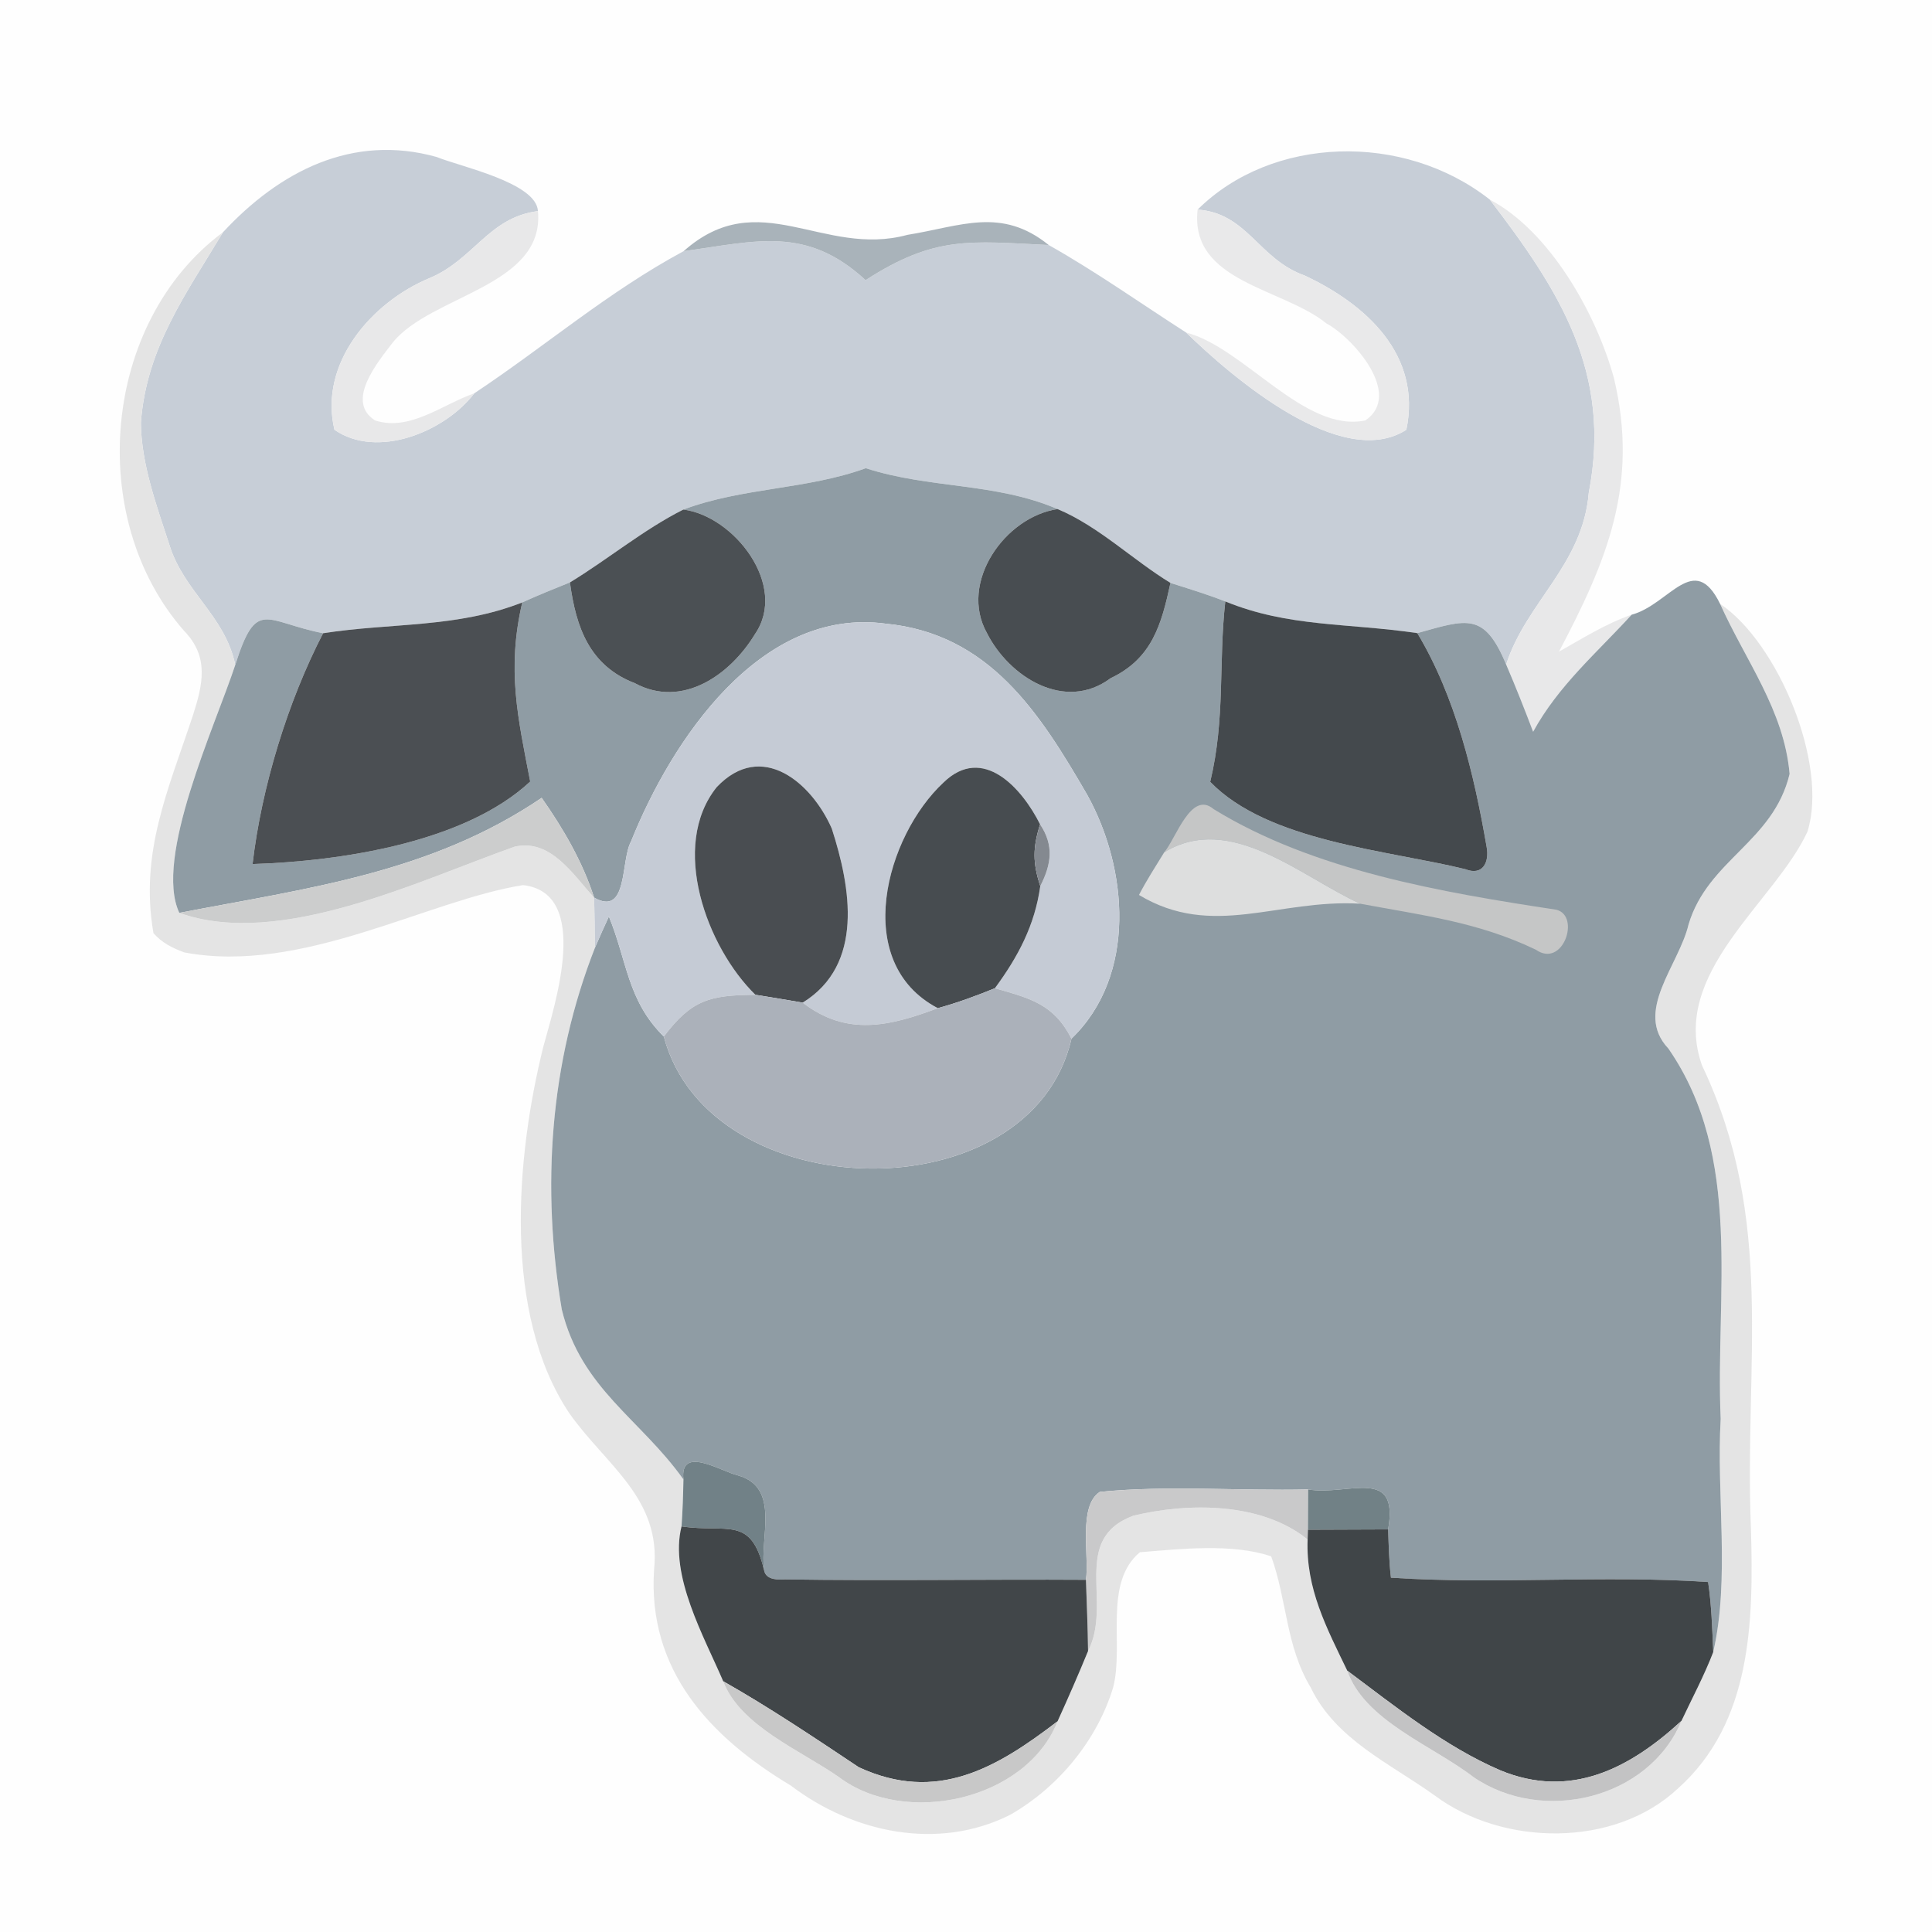 <?xml version="1.0" encoding="UTF-8" standalone="no"?>
<!DOCTYPE svg PUBLIC "-//W3C//DTD SVG 1.1//EN" "http://www.w3.org/Graphics/SVG/1.1/DTD/svg11.dtd">
<svg viewBox="0 0 192 192" height="192.0pt" width="192.0pt" xmlns="http://www.w3.org/2000/svg" version="1.1">
<path d="M 0.00 0.00 L 192.00 0.00 L 192.00 192.00 L 0.00 192.00 L 0.00 0.00 Z" fill="#fefefe" />
<path d="M 43.39 15.60 C 45.73 16.56 53.31 18.14 53.46 20.98 C 48.55 21.60 47.08 25.82 42.66 27.65 C 36.91 30.05 31.66 36.13 33.24 42.71 C 37.52 45.67 44.24 42.88 47.13 39.09 C 54.18 34.41 60.43 29.00 67.94 24.96 C 75.15 23.97 80.13 22.41 86.02 27.84 C 92.93 23.39 96.37 23.97 104.22 24.35 C 108.94 27.01 113.33 30.13 117.88 33.05 C 122.41 37.45 133.31 46.85 139.76 42.71 C 141.31 35.28 135.78 30.25 129.65 27.38 C 125.06 25.75 123.98 21.19 119.02 20.83 C 126.37 13.52 139.46 13.07 148.06 19.84 C 154.97 28.88 160.21 37.01 157.89 48.98 C 157.29 56.15 151.66 59.86 149.68 66.04 C 147.50 60.80 145.80 61.54 140.85 62.92 C 133.86 61.89 128.05 62.34 121.77 59.77 C 119.99 59.07 118.14 58.51 116.32 57.93 C 112.54 55.62 109.18 52.30 105.10 50.59 C 98.87 47.93 92.43 48.59 86.04 46.53 C 80.13 48.67 73.83 48.43 67.91 50.64 C 63.94 52.64 60.44 55.57 56.64 57.88 C 55.05 58.52 53.46 59.16 51.90 59.87 C 45.38 62.43 38.91 61.87 32.11 62.93 C 26.30 61.79 25.51 59.38 23.38 66.08 C 22.37 61.19 18.27 58.81 16.83 54.14 C 15.57 50.27 14.03 46.11 14.00 42.00 C 14.55 34.56 18.48 29.21 22.16 23.08 C 27.77 17.04 35.00 13.26 43.39 15.60 Z" fill="#c7ced7" />
<path d="M 148.06 19.84 C 154.04 22.99 158.66 31.23 160.40 37.61 C 162.89 48.13 159.69 55.74 154.93 64.76 C 157.30 63.43 159.56 61.99 162.15 61.09 C 158.67 64.90 154.88 68.12 152.36 72.72 C 151.51 70.48 150.63 68.25 149.68 66.04 C 151.66 59.86 157.29 56.15 157.89 48.98 C 160.21 37.01 154.97 28.88 148.06 19.84 Z" fill="#e8e8e9" />
<path d="M 53.46 20.98 C 54.15 28.47 42.84 29.31 39.03 34.04 C 37.60 35.92 34.24 39.89 37.29 41.79 C 40.76 42.88 43.93 40.21 47.13 39.09 C 44.24 42.88 37.52 45.67 33.24 42.71 C 31.66 36.13 36.91 30.05 42.66 27.65 C 47.08 25.82 48.55 21.60 53.46 20.98 Z" fill="#e8e8e9" />
<path d="M 119.02 20.83 C 123.98 21.19 125.06 25.75 129.65 27.38 C 135.78 30.25 141.31 35.28 139.76 42.71 C 133.31 46.85 122.41 37.45 117.88 33.05 C 123.62 34.52 129.65 43.06 135.69 41.78 C 139.45 39.22 134.48 33.58 131.83 32.15 C 127.46 28.60 118.20 28.04 119.02 20.83 Z" fill="#e9e9ea" />
<path d="M 90.18 23.34 C 95.47 22.49 99.50 20.53 104.22 24.35 C 96.37 23.97 92.93 23.39 86.02 27.84 C 80.13 22.41 75.15 23.97 67.94 24.96 C 75.45 18.29 81.78 25.62 90.18 23.34 Z" fill="#a9b3ba" />
<path d="M 22.16 23.08 C 18.48 29.21 14.55 34.56 14.00 42.00 C 14.03 46.11 15.57 50.27 16.83 54.14 C 18.27 58.81 22.37 61.19 23.38 66.08 C 21.37 72.18 15.27 85.28 17.82 90.72 C 27.79 94.29 41.65 87.49 51.15 84.14 C 54.74 83.32 56.97 86.95 59.04 89.20 C 59.09 90.85 59.13 92.50 59.14 94.15 C 54.61 105.69 53.80 118.03 55.83 130.14 C 57.75 138.02 63.66 141.02 67.92 147.03 C 67.89 148.58 67.84 150.14 67.73 151.69 C 66.50 156.57 69.97 162.64 71.87 167.08 C 73.56 171.54 79.65 173.99 83.38 176.61 C 89.97 181.57 102.02 178.90 105.10 171.06 C 106.15 168.75 107.17 166.42 108.13 164.08 C 110.60 159.25 106.35 152.99 112.62 150.63 C 118.06 149.32 125.34 149.26 129.95 152.99 C 129.76 157.88 131.84 161.78 133.89 166.03 C 135.59 171.00 142.41 173.50 146.40 176.58 C 153.26 181.33 163.87 178.80 167.10 171.02 C 168.17 168.75 169.36 166.52 170.26 164.18 C 171.94 156.85 170.56 148.56 171.00 141.00 C 170.45 128.68 173.28 114.99 165.80 104.20 C 162.32 100.52 166.85 95.95 167.81 91.86 C 169.73 85.45 176.23 83.68 177.85 76.91 C 177.29 70.55 173.48 65.67 170.94 60.01 C 176.70 63.87 181.73 75.96 179.62 82.66 C 176.35 89.71 165.89 96.69 169.14 105.87 C 176.48 121.30 173.32 135.45 174.01 152.00 C 174.26 161.12 174.11 171.17 166.75 177.74 C 160.44 183.66 149.35 183.48 142.59 178.44 C 138.12 175.23 132.75 172.88 130.26 167.71 C 127.77 163.56 127.92 159.07 126.33 154.67 C 122.48 153.36 117.34 153.93 113.28 154.26 C 109.63 157.31 111.71 163.48 110.63 167.67 C 109.04 172.95 105.15 177.65 100.36 180.37 C 93.23 183.94 84.80 182.17 78.58 177.44 C 70.56 172.63 64.34 166.00 65.00 155.99 C 65.75 148.89 60.16 145.56 56.56 140.42 C 49.96 130.51 51.25 115.05 54.00 104.00 C 55.13 99.83 58.79 88.75 51.98 87.96 C 42.46 89.47 29.99 96.86 18.32 94.65 C 17.15 94.23 16.07 93.68 15.25 92.73 C 13.86 84.74 16.73 78.47 19.16 71.13 C 20.16 68.03 20.81 65.28 18.30 62.70 C 8.45 51.49 10.15 31.99 22.16 23.08 Z" fill="#e4e4e4" />
<path d="M 86.04 46.53 C 92.43 48.59 98.87 47.93 105.10 50.59 C 99.86 51.37 95.27 57.90 98.08 62.91 C 100.28 67.27 105.82 70.79 110.37 67.40 C 114.50 65.44 115.42 62.07 116.32 57.93 C 118.14 58.51 119.99 59.07 121.77 59.77 C 121.08 65.92 121.79 71.34 120.27 77.70 C 126.04 83.65 137.89 84.48 145.63 86.38 C 147.33 87.06 148.03 85.71 147.74 84.17 C 146.50 76.96 144.65 69.24 140.85 62.92 C 145.80 61.54 147.50 60.80 149.68 66.04 C 150.63 68.25 151.51 70.48 152.36 72.72 C 154.88 68.12 158.67 64.90 162.15 61.09 C 165.91 60.08 168.34 54.71 170.94 60.01 C 173.48 65.67 177.29 70.55 177.85 76.91 C 176.23 83.68 169.73 85.45 167.81 91.86 C 166.85 95.95 162.32 100.52 165.80 104.20 C 173.28 114.99 170.45 128.68 171.00 141.00 C 170.56 148.56 171.94 156.85 170.26 164.18 C 170.16 161.86 170.09 159.51 169.75 157.22 C 159.29 156.51 148.69 157.48 138.23 156.79 C 138.04 155.18 138.01 153.61 137.95 151.99 C 139.07 145.67 134.00 148.68 130.00 148.02 C 123.13 148.18 116.12 147.59 109.30 148.26 C 107.11 149.69 108.27 154.66 107.92 157.00 C 97.95 156.94 87.97 157.11 78.01 156.96 C 76.76 157.06 76.07 156.76 75.94 156.07 C 75.47 152.82 77.59 147.84 73.36 146.63 C 71.67 146.24 67.53 143.56 67.92 147.03 C 63.66 141.02 57.75 138.02 55.83 130.14 C 53.80 118.03 54.61 105.69 59.14 94.15 C 59.58 93.12 60.04 92.10 60.51 91.08 C 62.32 95.46 62.34 99.44 65.97 103.01 C 70.52 120.17 102.49 120.76 106.48 103.22 C 112.99 96.96 112.12 86.31 108.04 78.98 C 103.32 70.83 98.31 62.98 88.02 61.98 C 75.55 60.30 66.72 73.60 62.71 83.63 C 61.67 85.49 62.43 91.15 59.04 89.20 C 57.91 85.66 55.96 82.32 53.83 79.29 C 42.83 86.75 30.61 88.26 17.82 90.72 C 15.27 85.28 21.37 72.18 23.38 66.08 C 25.51 59.38 26.30 61.79 32.11 62.93 C 28.59 69.73 25.98 78.28 25.10 85.87 C 33.78 85.59 46.16 83.76 52.69 77.67 C 51.48 71.36 50.34 66.60 51.90 59.87 C 53.46 59.16 55.05 58.52 56.64 57.88 C 57.24 62.35 58.58 66.16 63.10 67.90 C 67.82 70.44 72.58 67.05 75.02 63.03 C 78.36 58.19 72.94 51.28 67.91 50.64 C 73.83 48.43 80.13 48.67 86.04 46.53 Z" fill="#8f9ca4" />
<path d="M 67.91 50.64 C 72.94 51.28 78.36 58.19 75.02 63.03 C 72.58 67.05 67.82 70.44 63.10 67.90 C 58.58 66.16 57.24 62.35 56.64 57.88 C 60.44 55.57 63.94 52.64 67.91 50.64 Z" fill="#4b5054" />
<path d="M 105.10 50.59 C 109.18 52.30 112.54 55.62 116.32 57.93 C 115.42 62.07 114.50 65.44 110.37 67.40 C 105.82 70.79 100.28 67.27 98.08 62.91 C 95.27 57.90 99.86 51.37 105.10 50.59 Z" fill="#484d51" />
<path d="M 51.90 59.87 C 50.34 66.60 51.48 71.36 52.69 77.67 C 46.16 83.76 33.78 85.59 25.10 85.87 C 25.98 78.28 28.59 69.73 32.11 62.93 C 38.91 61.87 45.38 62.43 51.90 59.87 Z" fill="#4b4f53" />
<path d="M 121.77 59.77 C 128.05 62.34 133.86 61.89 140.85 62.92 C 144.65 69.24 146.50 76.96 147.74 84.17 C 148.03 85.71 147.33 87.06 145.63 86.38 C 137.89 84.48 126.04 83.65 120.27 77.70 C 121.79 71.34 121.08 65.92 121.77 59.77 Z" fill="#44494d" />
<path d="M 88.02 61.98 C 98.31 62.98 103.32 70.83 108.04 78.98 C 112.12 86.31 112.99 96.96 106.48 103.22 C 104.71 99.75 102.34 99.21 98.87 98.21 C 101.17 95.09 102.84 91.95 103.38 88.06 C 104.48 85.90 104.77 84.03 103.36 81.92 C 101.58 78.35 97.68 73.95 93.76 77.77 C 88.06 83.07 84.53 95.64 93.20 100.19 C 88.43 101.98 84.16 103.03 79.77 99.64 C 85.90 95.86 84.55 88.18 82.66 82.34 C 80.66 77.78 75.69 73.52 71.23 78.22 C 66.53 84.07 70.23 94.13 75.07 98.86 C 70.52 98.90 68.74 99.35 65.97 103.01 C 62.34 99.44 62.32 95.46 60.51 91.08 C 60.04 92.10 59.58 93.12 59.14 94.15 C 59.13 92.50 59.09 90.85 59.04 89.20 C 62.43 91.15 61.67 85.49 62.71 83.63 C 66.72 73.60 75.55 60.30 88.02 61.98 Z" fill="#c5cbd5" />
<path d="M 82.66 82.34 C 84.55 88.18 85.90 95.86 79.77 99.64 C 78.20 99.37 76.64 99.11 75.07 98.86 C 70.23 94.13 66.53 84.07 71.23 78.22 C 75.69 73.52 80.66 77.78 82.66 82.34 Z" fill="#494d51" />
<path d="M 103.36 81.92 C 102.63 84.27 102.62 85.72 103.38 88.06 C 102.84 91.95 101.17 95.09 98.87 98.21 C 97.01 98.97 95.13 99.66 93.20 100.19 C 84.53 95.64 88.06 83.07 93.76 77.77 C 97.68 73.95 101.58 78.35 103.36 81.92 Z" fill="#474c50" />
<path d="M 53.83 79.29 C 55.96 82.32 57.91 85.66 59.04 89.20 C 56.97 86.95 54.74 83.32 51.15 84.14 C 41.65 87.49 27.79 94.29 17.82 90.72 C 30.61 88.26 42.83 86.75 53.83 79.29 Z" fill="#cccdcd" />
<path d="M 120.61 80.41 C 130.54 86.52 143.29 88.68 154.68 90.41 C 157.09 91.03 155.33 96.27 152.63 94.38 C 146.86 91.61 141.37 90.97 135.18 89.81 C 129.24 87.11 122.28 80.69 115.70 84.70 C 116.86 83.35 118.37 78.50 120.61 80.41 Z" fill="#c5c6c6" />
<path d="M 103.36 81.92 C 104.77 84.03 104.48 85.90 103.38 88.06 C 102.62 85.72 102.63 84.27 103.36 81.92 Z" fill="#848990" />
<path d="M 135.18 89.81 C 127.01 89.32 120.52 93.35 113.19 88.94 C 113.94 87.49 114.84 86.10 115.70 84.70 C 122.28 80.69 129.24 87.11 135.18 89.81 Z" fill="#dddede" />
<path d="M 98.87 98.21 C 102.34 99.21 104.71 99.75 106.48 103.22 C 102.49 120.76 70.52 120.17 65.97 103.01 C 68.74 99.35 70.52 98.90 75.07 98.86 C 76.64 99.11 78.20 99.37 79.77 99.64 C 84.16 103.03 88.43 101.98 93.20 100.19 C 95.13 99.66 97.01 98.97 98.87 98.21 Z" fill="#abb1ba" />
<path d="M 73.36 146.63 C 77.59 147.84 75.47 152.82 75.94 156.07 C 74.64 150.56 72.35 152.38 67.73 151.69 C 67.84 150.14 67.89 148.58 67.92 147.03 C 67.53 143.56 71.67 146.24 73.36 146.63 Z" fill="#718187" />
<path d="M 109.30 148.26 C 116.12 147.59 123.13 148.18 130.00 148.02 C 129.99 149.35 129.98 150.69 129.98 152.02 L 129.95 152.99 C 125.34 149.26 118.06 149.32 112.62 150.63 C 106.35 152.99 110.60 159.25 108.13 164.08 C 108.10 161.72 108.00 159.36 107.92 157.00 C 108.27 154.66 107.11 149.69 109.30 148.26 Z" fill="#c9c9ca" />
<path d="M 130.00 148.02 C 134.00 148.68 139.07 145.67 137.95 151.99 C 135.29 152.00 132.63 152.01 129.98 152.02 C 129.98 150.69 129.99 149.35 130.00 148.02 Z" fill="#718186" />
<path d="M 67.73 151.69 C 72.35 152.38 74.64 150.56 75.94 156.07 C 76.07 156.76 76.76 157.06 78.01 156.96 C 87.97 157.11 97.95 156.94 107.92 157.00 C 108.00 159.36 108.10 161.72 108.13 164.08 C 107.17 166.42 106.15 168.75 105.10 171.06 C 99.02 175.72 93.09 179.21 85.35 175.63 C 80.91 172.67 76.54 169.73 71.87 167.08 C 69.97 162.64 66.50 156.57 67.73 151.69 Z" fill="#414649" />
<path d="M 129.98 152.02 C 132.63 152.01 135.29 152.00 137.95 151.99 C 138.01 153.61 138.04 155.18 138.23 156.79 C 148.69 157.48 159.29 156.51 169.75 157.22 C 170.09 159.51 170.16 161.86 170.26 164.18 C 169.36 166.52 168.17 168.75 167.10 171.02 C 161.97 175.74 156.09 178.83 149.09 175.93 C 143.60 173.57 138.66 169.59 133.89 166.03 C 131.84 161.78 129.76 157.88 129.95 152.99 L 129.98 152.02 Z" fill="#404548" />
<path d="M 133.89 166.03 C 138.66 169.59 143.60 173.57 149.09 175.93 C 156.09 178.83 161.97 175.74 167.10 171.02 C 163.87 178.80 153.26 181.33 146.40 176.58 C 142.41 173.50 135.59 171.00 133.89 166.03 Z" fill="#c3c3c4" />
<path d="M 71.87 167.08 C 76.54 169.73 80.91 172.67 85.35 175.63 C 93.09 179.21 99.02 175.72 105.10 171.06 C 102.02 178.90 89.97 181.57 83.38 176.61 C 79.65 173.99 73.56 171.54 71.87 167.08 Z" fill="#c8c8c8" /></svg>